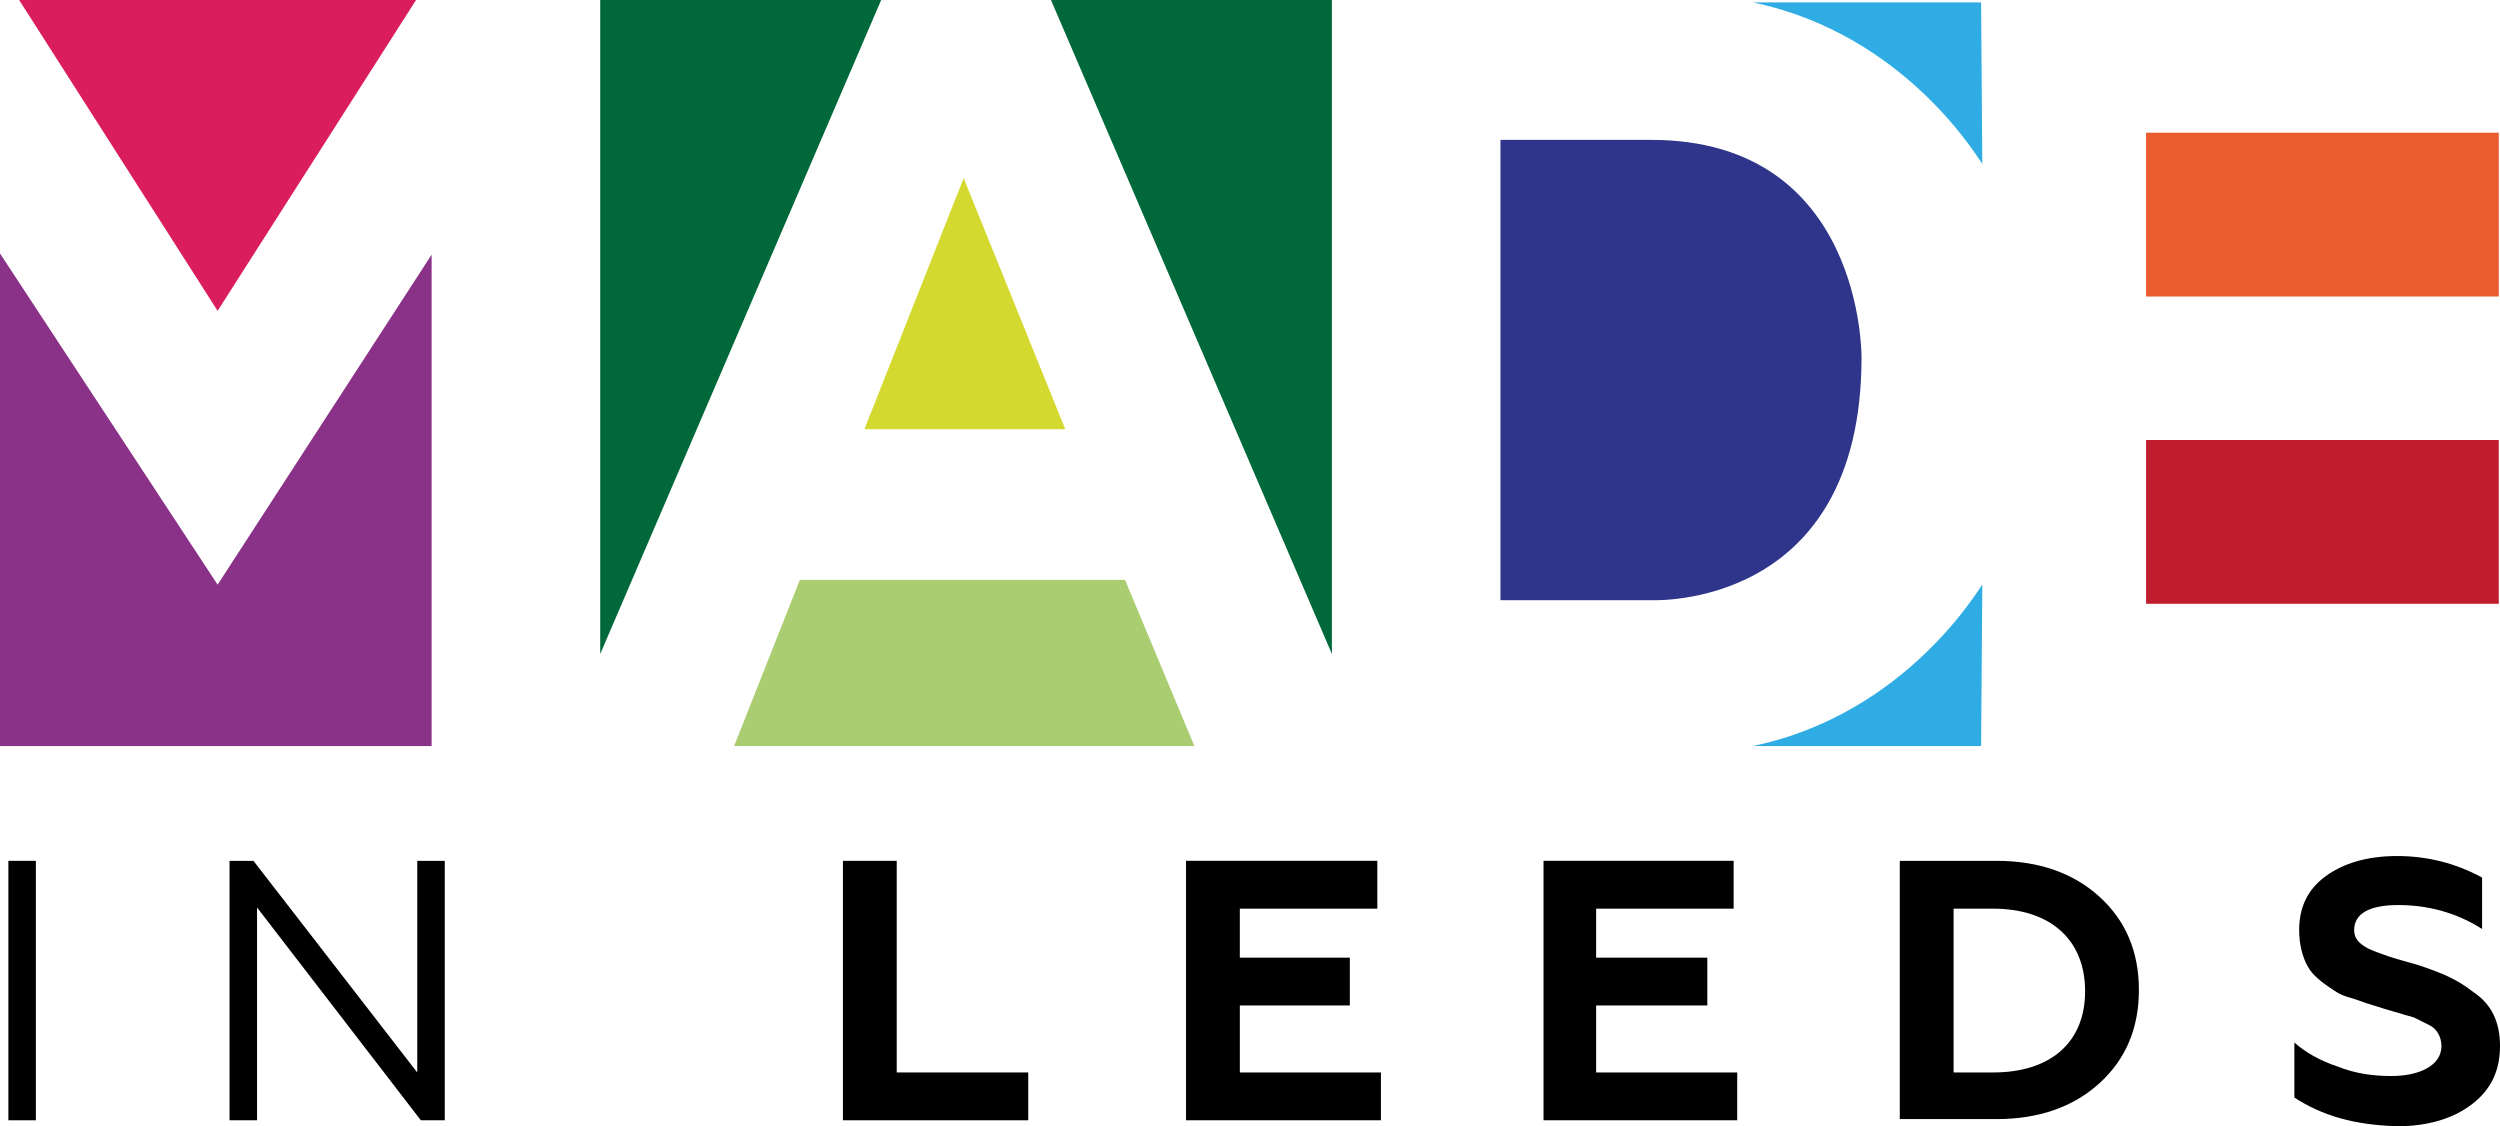 <?xml version="1.0" encoding="UTF-8" standalone="no"?>
<!-- Generator: Adobe Illustrator 18.1.0, SVG Export Plug-In . SVG Version: 6.00 Build 0)  -->
<svg xmlns:rdf="http://www.w3.org/1999/02/22-rdf-syntax-ns#" xmlns="http://www.w3.org/2000/svg" enable-background="new 0 0 209 90.1" xml:space="preserve" height="270.3" viewBox="0 0 600 270.301" width="600" version="1.1" y="0px" x="0px" xmlns:cc="http://creativecommons.org/ns#" xmlns:dc="http://purl.org/dc/elements/1.1/"><path fill="#2face3" d="m420.66,0.574h54.806l0.287,38.737c-0.287,0-17.791-30.99-55.093-38.737"/><path fill="#2face3" d="m420.66,179.05h54.806l0.287-38.737c-0.287,0-17.791,30.99-55.093,38.737"/><path fill="#da1d5d" d="M99.857,0,52.224,74.605,4.591,0z"/><path fill="#8a3188" d="M-0,60.832,52.224,140.32,103.59,61.119v117.93h-103.59z"/><path fill="#016839" d="m144.05,0,67.432,0-67.432,156.96z"/><path fill="#016839" d="m319.66,0-67.432,0,67.432,156.96z"/><path fill="#d3d92e" d="m207.46,103.01,48.207,0-24.39-60.258z"/><path fill="#abcd71" d="m270.01,139.17,16.643,39.885-110.47,0,15.782-39.885z"/><path fill="#2f358b" d="M360.11,33.572v110.47h36.155s50.502,2.583,50.502-58.25c0,0,0.574-52.224-50.502-52.224h-36.155z"/><path fill="#ea5b2d" d="m515.06,31.851,84.648,0,0,39.311-84.648,0z"/><path fill="#c01e2f" d="m515.06,105.6,84.648,0,0,39.311-84.648,0z"/><path fill="#000" d="m2.009,206.6,6.6,0,0,62.267-6.6,0z"/><path fill="#000" d="m101,268.87-39.311-51.076,0,51.076-6.6,0,0-62.267,5.739,0,39.311,50.789,0-50.789,6.6,0,0,62.267z"/><path fill="#000" d="m202.3,206.6,12.912,0,0,50.789,31.564,0,0,11.478-44.476,0z"/><path fill="#000" d="m323.96,241.32-26.399,0,0,16.069,33.859,0,0,11.478-46.772,0,0-62.267,45.911,0,0,11.478-32.999,0,0,11.765,26.399,0z"/><path fill="#000" d="m409.76,241.32-26.686,0,0,16.069,33.859,0,0,11.478-46.485,0,0-62.267,45.624,0,0,11.478-32.999,0,0,11.765,26.686,0z"/><path fill="#000" d="m455.95,268.87v-62.267h23.242c10.043,0,18.364,2.869,24.677,8.608,6.313,5.739,9.469,13.199,9.469,22.382,0,9.182-3.156,16.643-9.469,22.382-6.313,5.739-14.634,8.608-24.677,8.608h-23.242zm12.912-11.478h9.469c13.773,0,22.095-7.174,22.095-19.512,0-12.339-8.321-19.799-22.095-19.799h-9.469v39.311z"/><path fill="#000" d="m550.65,263.41v-13.199c2.583,2.296,6.026,4.304,10.33,5.739,4.304,1.722,8.608,2.296,12.912,2.296,6.887,0,12.052-2.583,12.052-7.174,0-2.296-1.148-4.304-3.156-5.165-1.148-0.574-1.722-0.861-3.443-1.722l-2.009-0.574-4.878-1.435-4.591-1.435c-0.861-0.287-2.296-0.861-4.304-1.435-2.009-0.574-3.156-1.435-4.017-2.009-1.722-1.148-4.591-3.156-5.739-5.452-1.148-2.009-2.009-5.165-2.009-8.608,0-5.452,2.009-9.756,6.313-12.912,4.304-3.156,10.043-4.878,17.217-4.878,7.174,0,14.06,1.722,20.373,5.165v12.339c-6.313-4.017-13.199-5.739-20.086-5.739-6.887,0-10.617,2.009-10.617,6.026,0,2.009,1.148,3.156,3.156,4.304,1.148,0.574,3.443,1.435,5.165,2.009,1.722,0.574,4.878,1.435,6.887,2.009,6.026,2.009,9.469,3.443,13.486,6.6,4.304,2.869,6.313,7.174,6.313,12.912,0,6.026-2.296,10.617-6.887,14.06-4.591,3.443-10.617,5.165-17.791,5.165-10.33-0.287-18.077-2.583-24.677-6.887"/></svg>

